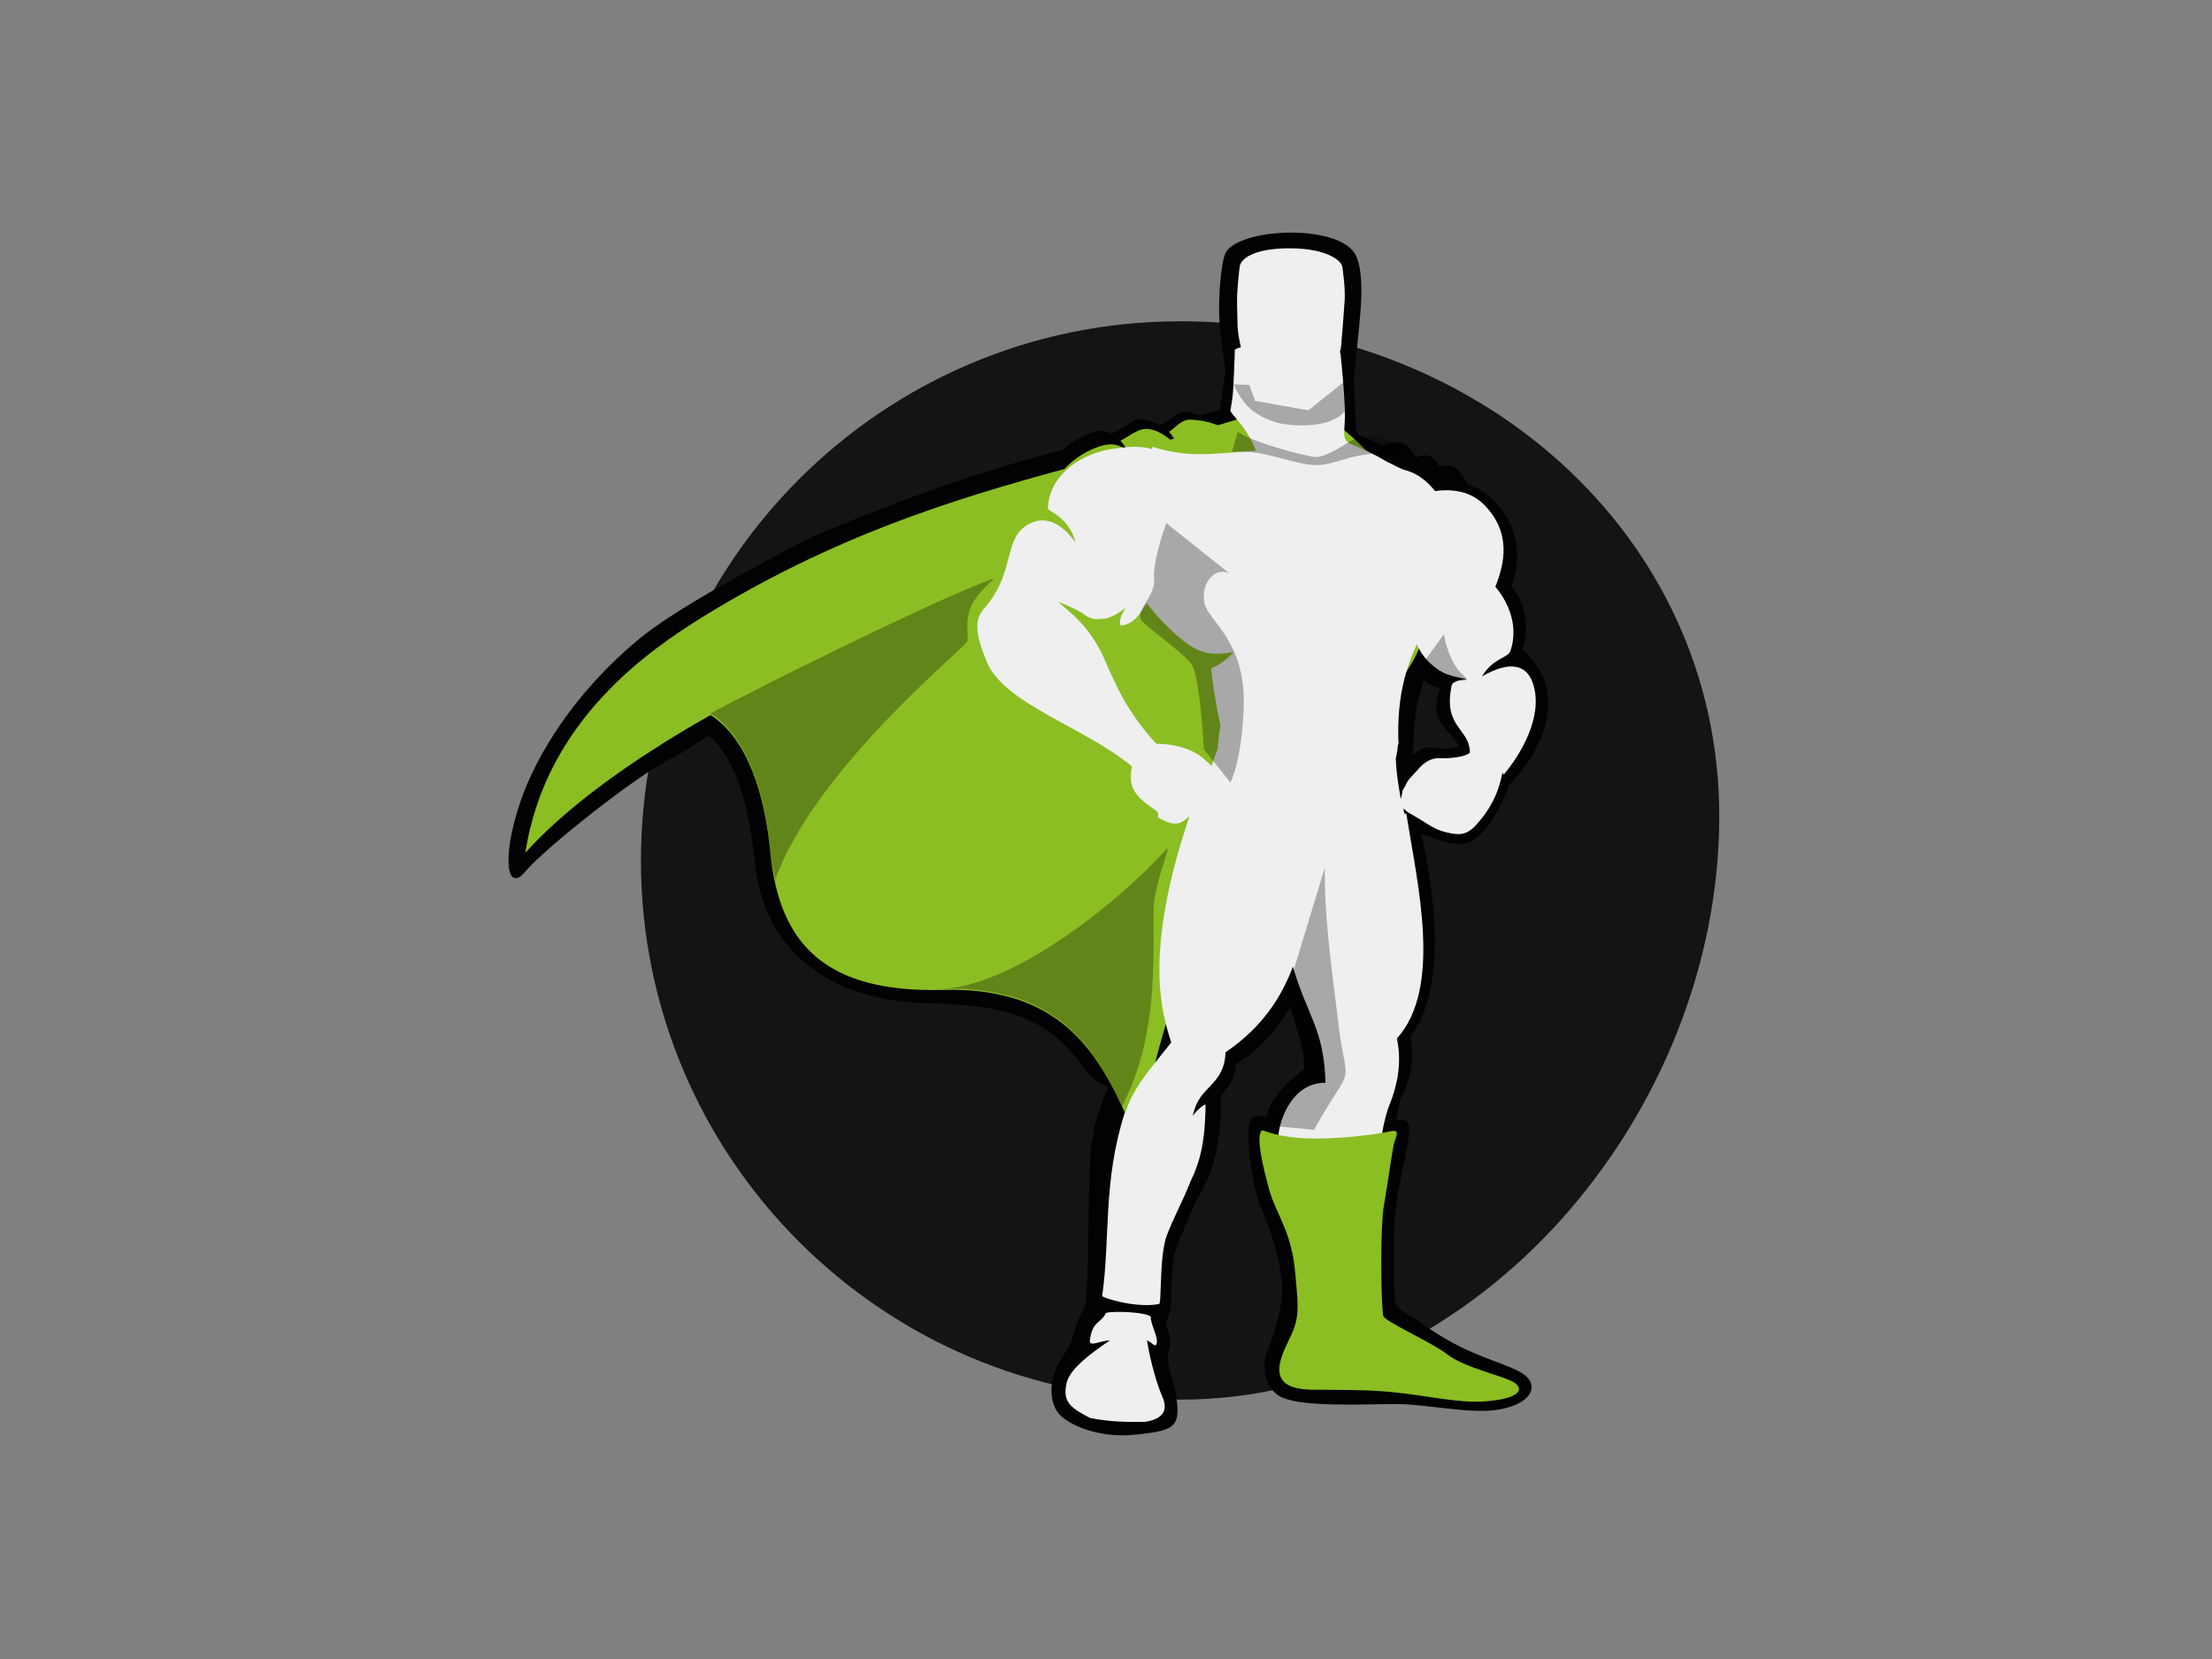 <?xml version="1.0" encoding="utf-8"?>
<!-- Generator: Adobe Illustrator 22.0.1, SVG Export Plug-In . SVG Version: 6.00 Build 0)  -->
<svg version="1.1" id="Layer_1" xmlns="http://www.w3.org/2000/svg" xmlns:xlink="http://www.w3.org/1999/xlink" x="0px" y="0px"
	 viewBox="0 0 400 300" enable-background="new 0 0 400 300" xml:space="preserve">
<rect x="0" y="0" width="400" height="300" fill="#808080" stroke="none"/>
<path fill="#141414" d="M213.4,58.1c53.8,0,97.5,38.6,97.5,89.5c0,53.8-43.7,105.5-97.5,105.5s-97.5-43.7-97.5-97.5
	S159.6,58.1,213.4,58.1z"/>
<path fill="#020203" d="M274.7,248c-3.8-2-9.7-3-17.3-8.5c-2-1.5-4.5-2.5-5-3.7c-0.4-1.2-0.4-7.6-0.3-13.2c0.1-5.6,2-12.8,2.6-16.7
	c0.6-3.6-0.7-3.6-2.3-3.2c0.3-1.4,0.6-2.7,0.9-4.1c3.2-5.8,1.7-11.1,1.7-11.1c7.5-9.5,3.6-29.8,2-36.8c5.7,2.7,8.7,1.7,8.7,1.7
	s0.1,0,0.1-0.1l0,0c4.7-2.6,7-10.2,7-10.2s0,0,0-0.1c7.1-7.1,10.6-17.6,2.5-24.5c1.9-5.4-0.6-9.9-2-11.5c1.6-4,1.9-10.6-3.4-15.7
	c-1.4-1.3-2.9-2.2-4.4-2.7c-1.8-2.7-2.2-3.9-5.1-3.2c-1.3-1.6-1.6-2.7-4.4-1.7c0,0-0.9-2.1-2.5-2.6s-3.5,0.5-3.5,0.5l0,0
	c-1.1-0.6-2.2-1.1-3-1.4c-1.9-0.8-1.8-0.6-1.9-4.1c-0.1-1.7-0.1-4.2-0.3-6.4l0,0c0-0.1,0-0.2,0-0.3c0.3-3,1-9,1.2-11.9
	c0.3-3.3,0.4-8.6-1.1-10.8c-3.5-5.1-19.9-4.5-23.1-0.3c-1.1,1.5-1.8,10.8-1,15.6c0,0,0.3,3.2,0.8,5.7c-0.2,2.1-0.6,4.9-1,7.1
	c-0.1,0.5-1.8,0.8-3.7,1.3c-0.5-0.2-1-0.3-1.5-0.5c-2.1-0.6-3.4,1.1-5.6,2.3c-0.6-0.4-3.4-1.6-4.8-0.8c-1.5,0.9-2.5,1.7-4,2.3
	c-0.8-0.3-1.9-0.8-3.5-0.2c-1.2,0.4-3.4,1.4-5.4,3.2c-21,5.2-43.6,14.9-45.4,15.8c-9.2,4.7-24.3,12.7-31.2,18.4
	c-11.7,9.7-18.6,21.1-21.4,29.4c-3.5,10.3-2.4,16.6,0.9,12.6s20.2-17.5,26.5-20.5l2-1.1c0,0,1.8-1.1,4.7-3c5.4,5,7.2,13,8.4,23.7
	c2,16.7,15.4,24.5,31.2,24.7c16.3,0.3,22.2,3.6,28.3,11.8c1.4,1.9,3,2.9,4.4,3.4c-0.6,1.2-1.2,2.5-1.6,4c-0.7,1.6-1.1,3.6-1.4,5.8
	c0,0.1,0,0.1-0.1,0.2c-0.6,4.7-0.5,16.3-0.7,22.4c-0.2,6.1-0.3,7-0.8,7.9c-0.5,1-1,1.6-1.7,4.2s-1.7,3.5-2.9,5.7
	c-1.8,3.4-1.4,7.3,0.4,9.1s7,4.3,14,3.5s8-1.3,6.8-8.1c-0.2-1-1.9-5.3-1.1-7.2c0.8-1.9-0.9-5.1-0.5-5.2c0.4-0.2,0.9-2.7,0.9-3.9
	c0-1.3-0.1-7.3,1.3-10.4c0.6-1.3,1.8-4.2,3-7.1c3.1-5,3.8-8.6,4.1-10.9c0.4-2,0.7-5,0.5-8.3c0.4-0.7,2.6-2.6,2.8-5.9
	c0,0,5.7-3,9.8-10.3c1.4,4.8,2.7,8,2.5,11.2c-4.6,3.6-6.2,6.2-6.9,8.8c-0.9-0.4-0.9-0.6-2.3-0.1c-1.8,0.6-0.4,12.1,1.5,16.6
	s2.8,7.2,3.6,12.3S230,242,229,244.8c0,0-1.6,4.8,2.1,7.5c3.3,2.3,15.6,1.6,21,1.6c5.4-0.1,13.7,1.9,18.9,1
	C277.5,253.8,278.6,250,274.7,248z M210,133.1c-8-9.6-6.3-13.3-9.5-18.2c0.9-0.4,2.1-1,3.4-1.9c3.4,4,7.2,6.5,10.8,8.9
	c0.7,3.1,1,5.2,1.7,9.3H216c-0.2,1.2-0.3,2-0.3,3C213.6,133.4,211,133.2,210,133.1z M176,106.1c-1.7,0.7-10.6,4.6-21.6,9.9
	c8.5-5.8,17.3-12,24.2-17.3c-0.2,0.5-0.4,1.1-0.6,1.7C177.2,103.1,176.7,104.8,176,106.1z M255.7,133.2c0-3.9,0.8-7.3,1.8-10.2
	c0.7,0.6,1.7,1.2,3,1.5c-2.8,6,2.6,8.2,3.3,10.4c-1.3,0.8-3.3,0.4-5.5,0.3c-1,0-2.1,0.6-2.9,1.3C255.5,135.3,255.6,134,255.7,133.2z
	 M198.1,191.3c-5.4-7.7-13.2-12.9-27.4-12.5c-21.3,0.5-29.8-8.2-31.4-24.9c-0.8-8.7-3.2-17.4-8-22.4c13.8-7.6,32.8-17.3,38.9-19.2
	c0.7-0.2,1.3-0.4,1.9-0.7c-0.8,2.3,0.9,5.9,2,8.6c4.6,10.7,18.8,11.7,28.4,19.9c-0.1,1.1,0.1,2.4,0.6,3.5c0.7,1.5,3.4,3.8,3.4,3.8
	c-0.5,0.5-0.3,1.5-0.3,1.5c1.8,1.9,4.5,2.1,5,2.2c-4,11.3-7.4,23.8-4.1,37.1c-1.6,2.2-3.3,4-4.8,6.1
	C200.7,193.8,199.1,192.7,198.1,191.3z"/>
<path fill="#8BBE23" d="M230.8,73.5c-3.5,1.2-7.1,2.4-10.6,3.4c-1.2-0.5-2.7-0.9-4.7-1c-1.7-0.2-2.8,1.3-4.1,2.2
	c0.3,0.3,0.6,0.7,0.9,1.2c-0.2,0.1-0.4,0.1-0.7,0.2c-1.1-0.9-2.4-1.7-3.8-1.9c-1.8-0.3-3.1,1-5.2,2.1c0.4,0.4,0.8,1,1.3,1.7
	c-1.8-1.1-3-1.4-5.3-0.6c-1.4,0.5-3.9,1.6-6.1,4c-20.6,5.6-42,12.3-65.5,26.8c-9.1,5.7-28.3,18.4-32,42.6c7-7.8,18.6-16.5,33.5-24.9
	c6.7,4.3,9.8,14.4,10.8,24.8c1.6,16.7,10,25.5,31.4,24.9c22.1-0.5,28.8,12.3,34.9,27.4c11.8-57.7,30.8-68.9,43-78.8
	C274.6,106.4,242.7,69.2,230.8,73.5z"/>
<path fill="#EFEFEF" d="M277.3,123.9c-1.1-3.8-4.2-4.5-9.3-1.6c2-3.3,4.6-3.3,5.1-4.5c1.9-5.4-1.3-10.1-2.7-11.7
	c1.6-4,3.1-9.8-2.2-15c-2.5-2.4-5.9-2.7-8.7-2.3c-1.5-1.9-3.3-3.2-5.1-3.7c-1.3-0.3-2.4-1.1-3.6-1.6c-1.8-1.1-4-2.2-6.5-3.2
	c-1.9-0.8-1-2.3-1.1-5.9s-0.6-8.7-0.8-10.5c0-0.1-0.1-0.2-0.1-0.2c0.2-0.8,0.3-1.6,0.3-2.3c0.2-1.6,0.4-5.3,0.5-6.3
	c0.3-2.4-0.3-6.6-0.4-7c-0.3-1.1-3-3.2-9.5-3.2c-6.9,0-8.8,2.1-9,3.2c-0.1,0.4-0.5,4.4-0.5,6c0,0.1,0,2,0.1,5
	c0.1,1.4,0.3,2.4,0.6,3.7c-0.5,0.1-0.8,0.3-1.1,0.4c0,0-0.1,3.6-0.3,7.2c-0.1,1.6-0.3,2.6-0.5,3.8c-0.1,0.6,2.9,2.8,4.6,7.3
	c-1.3,0.1-2.6,0.2-3.8,0.3c-2.9,0.2-6.2,0.5-9.1,0.2c-3.1-0.3-5.8-1.2-5.8-1.2s0,0.1-0.1,0.4c-2.1-0.6-4.3-0.5-7.8,0.1
	c-5.6,1-10.9,5-11,10.7c0,0.4,3.8,1.5,5,6.1c-1.9-2.6-5.1-5.6-9-3c-4,2.6-2,8.6-7.5,14.9c-1.9,2.1-1.6,4.6,0.4,9.6
	c3.1,7.7,17.8,11.9,26.3,19c-0.9,4,0.9,5.6,4.1,7.8c1.4,1-0.1,1.1,1.1,1.7c1.3,0.7,2.7,1.2,3.9,0.5c0.4-0.2,1-0.8,1.3-1l0,0
	c-8.5,25.1-4.9,35.9-3.3,40.9c-4,5.1-6.8,8-8.3,12.7c0,0,0,0-0.1,0c-4,12.4-2.6,22.9-4.1,33.2c1.5,0.8,6.8,2.1,10.3,1.4
	c0.5-0.1,0-8.7,1.4-12.4c1.2-3.2,2.8-6,4.3-9.8c1.4-2.9,2.1-5.4,2.5-9.3v-0.1l0,0c0.1-1.3,0.2-2.7,0.2-4.4c0-0.3-1.4,0.7-2.3,2
	c0.8-3.9,2.8-4.6,4.5-7c0.7-1,1.4-2.5,1.4-4.5c6.6-4.5,10.1-9.9,12.2-15.5c2.6,9,5.6,11.1,5.9,21c-6.2-0.1-8.8,7.3-8.6,11.1
	c0.3,4.8,3.4,8.1,4.8,11.6c2.6,6.3,3.5,18.3,3.5,18.3l7.5,0.2c0.7-16.6,0.7-17,2.3-27.4c0.4-2.5,0.9-7,2.1-9.9
	c0.7-1.7,1.1-3.3,1.4-4.8c0.5-2.9,0.3-5.3-0.1-7.1c8.3-9.2,3.7-28,1.7-40.7l-0.3,0.1c-0.1-0.3-0.2-0.7-0.2-1
	c0.2,0.2,0.5,0.4,0.8,0.7c3.5,1.9,4.4,3,6.9,3.6c2.1,0.5,3.6,0.7,5.4-1.3c3.7-4,4.4-7.7,4.8-9.5c0.1,0.1,0.1,0.3,0.2,0.4
	C275.1,136.3,279,129.6,277.3,123.9z M209.1,134.5c-5.3-5.7-7.5-11-9.2-14.9c-2-4.6-4.2-7.2-8.6-10.8c2.3,0.9,4,1.7,5,2.5
	c1.1,0.8,2.7,0.8,4.2,0.4c1.1-0.4,2.1-1,3-1.8c-0.7,1.3-1.3,2.5-0.8,3.2c3-0.1,4.5-4.2,4.7-4c2,2.7,5.9,6.6,8.2,7.9s3.8,1.5,7.5,0.9
	c-1.4,1.5-2.3,2.1-4.1,3c0.2,2.1,0.8,6.2,1.7,10.3l0,0c-0.2,0.9-0.4,2.8-0.5,4.2c-0.4,1-0.8,2.1-1.1,3.1c-0.4-0.4-0.8-0.7-1.2-1.1
	C215.7,135.4,212.4,134.5,209.1,134.5z M265.8,136.1c-0.7,0.7-3.2,1.1-5.5,1c-2.4-0.1-4,2.2-4,2.2c-1.1,1.1-1.9,2-2.1,2.7
	c-0.3,0.5-0.6,0.9-0.6,1.1c0,0.4-0.2,0.9-0.3,1.4c-0.3-2-0.8-4.3-0.9-7.4c0.1-0.3,0.3-1.3,0.4-2.5h0.1c-0.4-8.8,1.5-14.1,3.3-18.1
	c0.6,1.4,1.5,2.6,2.5,3.5c2.2,2,3.5,2.2,6.5,2.8c-2,0.2-2.7,0.8-2.7,1.2C260.9,131.6,265.8,131.7,265.8,136.1L265.8,136.1z"/>
<path fill="#EFEFEF" d="M207.4,242.4c0.8,0.2,1.4,1.3,1.7,0.7c0.5-1.1-0.9-3.2-1-4.8c0-0.2,0,0,0-0.2c-1.1-1-8.7-1.1-8.2-0.5
	c-0.9,1.7-2.3,1.3-2.8,4.6c-0.3,1.6,1.8,0.2,3.6,0.2c-3.3,2.2-7.2,5.1-7.8,7.6c-0.8,3.4,0.5,4.5,4.2,6.4c3.2,0.7,7.1,0.8,10.1,0.7
	c3.3-0.6,4-2.2,3-4.5C208.7,249.1,207.8,244.7,207.4,242.4z"/>
<path opacity="0.3" fill="#020203" enable-background="new    " d="M140.2,159c-0.1-0.2-0.1-0.3-0.1-0.5c-0.1-0.4-0.2-1-0.4-1.9
	s-0.3-1.8-0.4-2.8c-1-10.3-4.1-20.5-10.8-24.8c8.1-4.4,36.7-18.6,47.9-23.1c6.3-2.6,1.9-0.9-0.4,3c-1.8,3.1-0.7,6.4-1.1,7.1
	C173.8,117.8,147.5,139,140.2,159z M210.6,153.9c-7.5,8.4-26.4,24-39.9,24.9c19.1-0.4,26.6,9,32.2,21.3c5.8-11.5,5.8-22.5,5.7-35.3
	C208.6,159.3,212.5,151.7,210.6,153.9z M222.2,103.6l-11.3-9c0,0-2.5,6.7-2.2,10.1s-4,5.9-2,7.8s7.1,5.5,8.7,7.5s2.3,15.5,2.3,15.5
	l4.8,6c0,0,2.1-4,2.4-13.7c0.4-11.9-6.4-15.5-7.1-18.7C217.1,105.9,219.3,102.5,222.2,103.6z M239.6,156.8l-6.8,22.4
	c0,0,4,12.3,3.5,14c-0.4,1.7-7.3,10.3-7.3,10.3l8.6,0.8c0,0,2.7-4.7,4.6-7.6c2-3,0.9-3.5,0-10.1C241.5,180,239.3,166.2,239.6,156.8z
	 M230.2,76.2c2,0.8,9.9,1.7,13-1.8c1.4-1.6,0.5-5.9,0.5-5.9l-7.1,5.7l-9.6-1.7l-1.1-2.9l-2.8-0.1C224.7,73.3,226.9,75,230.2,76.2z
	 M245,79.4c-1.8,0.8-5.4,3.6-7.6,3.2c-2.2-0.4-10.3-2.4-13.6-4.5l-1,3.6c5.3-0.2,6.8,0.8,12.2,2c5.4,1.3,6.5-0.9,12.7-1.6
	c1.4-0.2,2.3,0.3,3.3,0.8c1.1,0.4,1.7,0.5,1.9,0.6c0,0,1.4-1.6,0.9-2C250.1,78.1,246.9,78.6,245,79.4z M264.4,121.9
	c-1.9-1.7-3-5.3-3.3-7.2l-4,5.5l1.5,2.6c0,0,5.4,0.3,6.2,0.3C265.4,123,265.3,122.7,264.4,121.9z M232.5,243c2.1,1,5.2,1.7,7.6,1.7
	c0,0-0.9,4.1,0.5,6.6c1.4,2.6-10-0.3-10-0.3l-0.5-7.6L232.5,243z M265.5,253.6c2-0.6,3.4-2.9,1.7-5s-3.2-2.5-1-2.6s9.2,4.6,9.2,4.6
	l-1.7,2.8L265.5,253.6z M227.8,209.3c2.9,1,7.2,1.3,11,1.2s9.4-0.7,13-1.9s2.2,1.4,2.2,1.4l-2,1.9c0,0-4.8,1.9-12.4,1.7
	c-9.1-0.2-11.8-1.2-11.8-1.2V209.3z M228.1,215.6c2.9,1,7.2,1.3,11,1.2s8.8-0.2,12.3-1.4c1.4-0.5,0.7,1.6,0.7,1.6l-0.6,1.1
	c0,0-4.8,1.7-12.5,1.6c-9.1-0.2-10.7-0.8-10.7-0.8L228.1,215.6z"/>
<path fill="#8BBE23" d="M273.8,250c-1.8-1.2-8.9-2.6-12.1-5.1c-3-2.3-11.5-6-11.6-7c-0.4-3.4-0.5-15.6,0.1-19.6
	c0.7-4,1.5-9.7,1.8-11.2s1.5-3-0.7-2.5c-2.1,0.5-10.1,1.6-16.1,1.2c-5.9-0.5-6.8-1.7-7.1-1.3c-0.9,1.2,0.1,5.9,1.4,10.6
	c1.3,4.6,4,7.4,4.7,14.9s0.8,8.4-1.4,12.9s-2.8,8.4,4.7,8.4c7.5,0.1,11.4-0.1,18.8,1s10.1,1.5,14.2,0.9
	C274.7,252.6,275.6,251.2,273.8,250z"/>
</svg>
